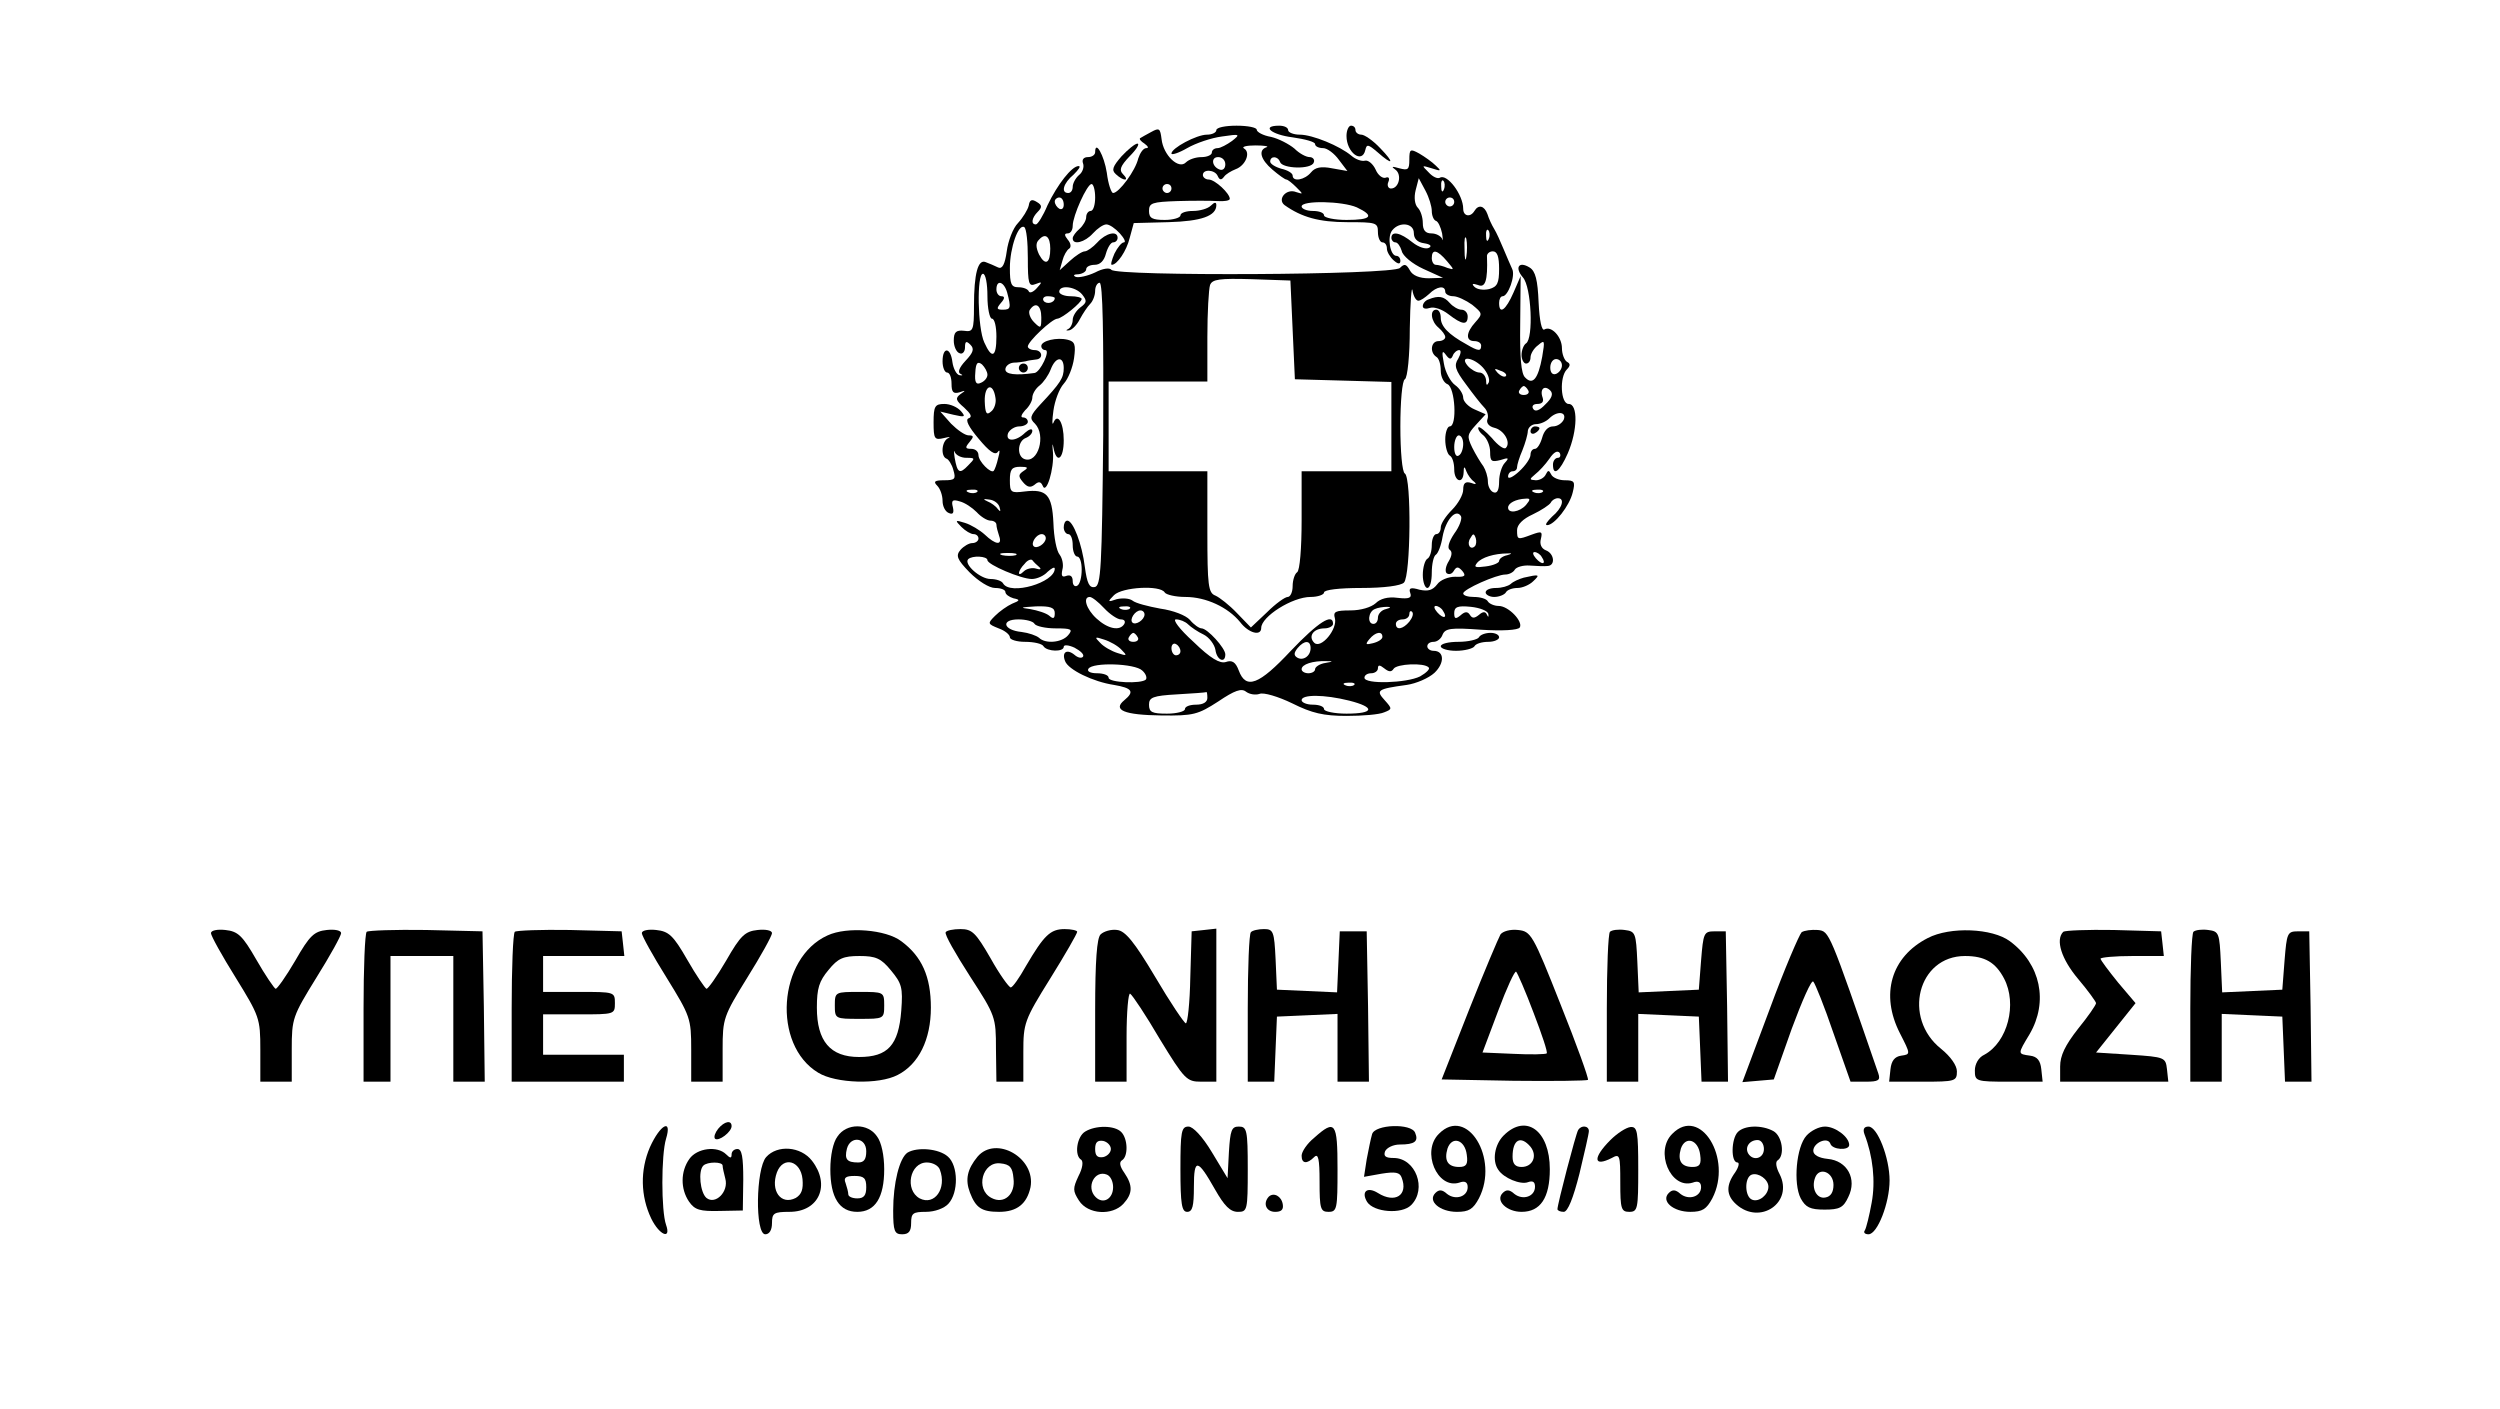 <?xml version="1.0" standalone="no"?>
<!DOCTYPE svg PUBLIC "-//W3C//DTD SVG 20010904//EN"
 "http://www.w3.org/TR/2001/REC-SVG-20010904/DTD/svg10.dtd">
<svg version="1.0" xmlns="http://www.w3.org/2000/svg"
 width="557pt" height="314pt" viewBox="0 0 557 314"
 preserveAspectRatio="xMidYMid meet">

<g transform="translate(0,314) scale(0.1,-0.1)"
fill="#000000" stroke="none">
<path d="M2565 2846 c-11 -6 -22 -12 -25 -14 -2 -2 2 -7 10 -12 8 -6 10 -10 4
-10 -7 0 -14 -11 -18 -23 -6 -27 -43 -77 -56 -77 -4 0 -11 20 -14 45 -6 39
-26 74 -26 46 0 -6 -7 -11 -16 -11 -10 0 -14 -6 -11 -14 3 -8 -1 -20 -9 -26
-8 -7 -14 -19 -14 -26 0 -8 -4 -14 -10 -14 -17 0 -11 22 12 41 11 11 17 19 11
19 -15 0 -47 -41 -69 -87 -10 -24 -22 -43 -26 -43 -12 0 -9 15 4 28 10 10 10
15 -2 22 -11 7 -16 5 -18 -8 -2 -9 -13 -27 -24 -39 -11 -11 -22 -40 -25 -63
-4 -29 -10 -40 -19 -36 -8 4 -20 9 -28 12 -17 7 -26 -25 -26 -98 0 -54 -2 -58
-22 -55 -18 2 -23 -3 -23 -22 0 -13 6 -26 13 -28 6 -3 12 3 12 13 0 14 3 15
12 6 9 -9 7 -17 -11 -36 -14 -15 -18 -26 -11 -29 6 -3 5 -4 -2 -3 -7 1 -14 15
-16 29 -4 34 -22 35 -22 2 0 -14 5 -25 10 -25 6 0 10 -11 10 -25 0 -19 4 -23
18 -19 14 5 14 4 2 -4 -12 -9 -11 -14 8 -30 15 -14 19 -21 10 -24 -8 -3 0 -19
22 -45 24 -29 37 -38 43 -30 5 7 5 1 1 -13 -3 -14 -8 -27 -10 -29 -6 -7 -34
21 -34 35 0 8 -7 14 -16 14 -14 0 -14 3 -4 15 10 12 10 15 -2 15 -8 0 -25 12
-39 26 l-24 27 29 -7 c26 -6 28 -5 17 8 -8 9 -24 16 -37 16 -21 0 -24 -5 -24
-41 0 -37 2 -40 23 -35 12 3 16 3 10 0 -15 -6 -18 -41 -4 -46 4 -1 12 -13 15
-25 6 -20 4 -23 -20 -23 -22 0 -25 -3 -16 -12 7 -7 12 -22 12 -34 0 -12 6 -24
14 -27 9 -4 12 0 9 13 -4 15 -1 18 15 13 12 -3 28 -14 38 -24 9 -10 23 -19 31
-19 7 0 13 -4 13 -9 0 -5 3 -16 6 -25 8 -22 -8 -20 -32 3 -11 10 -31 22 -44
26 -22 7 -23 6 -8 -9 9 -9 21 -16 27 -16 6 0 11 -4 11 -10 0 -5 -6 -10 -14
-10 -7 0 -19 -7 -26 -15 -11 -13 -8 -21 20 -50 20 -20 44 -35 57 -35 13 0 23
-4 23 -9 0 -5 8 -11 18 -14 15 -3 15 -5 -3 -12 -11 -5 -28 -17 -38 -27 -17
-17 -17 -18 8 -28 14 -5 25 -14 25 -20 0 -5 15 -10 34 -10 19 0 38 -4 41 -10
8 -12 45 -13 45 -1 0 5 11 4 24 -2 13 -7 22 -15 19 -20 -3 -4 -11 -3 -19 4
-17 14 -29 6 -21 -14 7 -19 62 -46 109 -53 41 -7 46 -15 23 -34 -27 -22 0 -33
82 -34 72 -1 82 2 127 31 37 25 52 30 62 22 8 -6 21 -8 30 -5 9 4 42 -6 73
-21 44 -22 70 -28 121 -28 36 0 73 3 84 8 18 7 18 8 1 27 -20 22 -17 25 49 34
21 3 49 15 62 27 23 22 22 49 -2 49 -8 0 -14 5 -14 10 0 6 6 10 14 10 8 0 17
7 20 16 6 14 18 16 86 11 47 -3 82 -1 86 5 8 13 -25 48 -47 48 -10 0 -21 5
-24 10 -3 6 -17 10 -31 10 -13 0 -24 3 -24 8 0 9 74 42 94 42 8 0 18 5 21 11
4 6 19 10 33 9 15 -1 33 -2 40 -1 18 1 15 28 -4 35 -10 4 -14 14 -11 25 4 17
2 18 -20 10 -32 -12 -33 -12 -33 10 0 12 13 25 35 35 19 9 37 21 40 26 3 6 10
10 16 10 16 0 10 -22 -13 -41 -11 -11 -17 -19 -11 -19 16 0 50 43 57 73 6 24
4 27 -18 27 -13 0 -27 6 -30 13 -5 10 -7 10 -12 0 -3 -7 -13 -13 -22 -13 -15
1 -15 2 -2 13 9 7 23 22 32 35 10 15 18 19 23 13 3 -6 1 -11 -4 -11 -6 0 -11
-7 -11 -15 0 -27 15 -16 33 25 22 51 23 110 2 110 -18 0 -21 60 -4 77 8 8 8
13 0 17 -6 4 -11 18 -11 30 0 26 -24 51 -39 42 -6 -4 -11 19 -13 60 -2 50 -7
70 -20 78 -24 15 -34 0 -15 -22 19 -21 24 -136 7 -147 -5 -3 -10 -15 -10 -26
0 -10 5 -19 10 -19 6 0 10 6 10 14 0 7 7 20 17 27 15 13 15 10 9 -26 -9 -49
-21 -64 -38 -46 -9 8 -12 45 -11 119 l1 107 -16 -37 c-17 -39 -32 -50 -32 -23
0 8 3 15 8 15 12 0 29 46 21 61 -4 8 -12 28 -19 44 -7 17 -16 37 -21 45 -5 8
-12 23 -15 33 -7 19 -20 22 -29 7 -9 -15 -25 -12 -25 5 0 31 -36 79 -52 69 -5
-3 -16 2 -25 12 -16 16 -16 16 7 9 21 -7 22 -6 9 6 -8 8 -25 20 -37 27 -20 11
-22 10 -22 -14 0 -22 -3 -24 -22 -19 -17 5 -19 4 -9 -3 15 -11 8 -42 -10 -42
-6 0 -9 7 -6 14 4 9 1 13 -6 10 -7 -2 -17 6 -22 18 -6 13 -17 22 -24 20 -7 -2
-21 3 -30 11 -26 22 -87 47 -115 47 -14 0 -26 5 -26 10 0 6 -9 10 -20 10 -41
0 -18 -20 30 -26 28 -4 50 -10 50 -15 0 -5 8 -9 18 -9 9 0 25 -12 35 -26 l19
-25 -34 6 c-25 5 -38 2 -47 -9 -14 -17 -41 -22 -41 -7 0 5 -11 12 -25 15 -14
4 -25 11 -25 16 0 13 17 13 22 -1 5 -15 70 -17 75 -1 3 6 -2 12 -9 12 -8 0
-23 8 -34 19 -12 10 -35 22 -52 26 -18 3 -32 11 -32 16 0 5 -20 9 -45 9 -25 0
-45 -4 -45 -10 0 -5 -9 -10 -21 -10 -23 0 -79 -30 -79 -42 0 -4 16 1 35 12 19
11 54 23 78 26 40 6 41 5 22 -10 -11 -8 -26 -16 -32 -16 -7 0 -13 -4 -13 -10
0 -5 -10 -10 -23 -10 -13 0 -28 -5 -35 -12 -16 -16 -50 16 -54 52 -3 24 -5 26
-23 16z m257 -34 c-19 -6 -14 -27 13 -50 14 -12 28 -22 31 -22 3 0 13 -8 22
-17 16 -16 16 -16 0 -11 -22 9 -43 -16 -26 -29 38 -27 77 -38 140 -38 64 0 68
-1 68 -22 0 -13 5 -23 10 -23 6 0 10 -6 10 -14 0 -7 7 -19 15 -26 10 -9 15 -9
15 -1 0 6 -4 11 -9 11 -14 0 -21 43 -9 57 16 20 48 16 48 -6 0 -13 8 -21 23
-23 13 -2 18 -6 11 -10 -7 -4 -23 1 -37 12 -27 22 -47 26 -47 10 0 -5 4 -10 9
-10 5 0 11 -9 14 -19 2 -11 24 -29 48 -40 l44 -20 -32 -1 c-20 0 -36 6 -42 18
-8 14 -12 15 -22 5 -16 -16 -634 -19 -643 -4 -4 5 -19 3 -36 -6 -17 -8 -36
-12 -43 -10 -7 3 -5 6 6 6 9 1 17 6 17 11 0 6 9 10 19 10 12 0 21 9 25 25 4
14 11 25 16 25 6 0 10 5 10 10 0 17 -26 11 -45 -10 -10 -11 -23 -20 -28 -20
-6 0 -21 -10 -33 -21 l-23 -21 6 21 c3 12 10 24 15 27 5 3 4 12 -3 20 -8 10
-8 14 0 14 6 0 11 7 11 17 0 22 32 93 42 93 4 0 8 -13 8 -30 0 -16 -4 -30 -10
-30 -5 0 -10 -6 -10 -14 0 -7 -7 -19 -15 -26 -8 -7 -15 -16 -15 -21 0 -16 27
-9 45 11 10 11 23 20 30 20 7 0 20 -9 30 -20 10 -11 14 -20 9 -20 -5 0 -14
-11 -21 -25 -6 -14 -9 -25 -6 -25 12 0 33 31 40 60 l9 33 77 2 c74 2 107 14
107 38 0 7 -4 7 -12 -1 -7 -7 -25 -12 -40 -12 -15 0 -28 -4 -28 -10 0 -5 -16
-10 -35 -10 -28 0 -35 4 -35 20 0 18 7 20 63 22 34 1 74 1 90 0 15 -1 27 1 27
5 0 12 -33 43 -47 43 -7 0 -13 5 -13 10 0 14 27 12 33 -2 4 -9 8 -10 14 -2 4
6 16 13 26 17 22 8 34 37 19 46 -7 4 5 7 25 7 20 0 31 -2 25 -4z m-92 -38 c0
-9 -5 -14 -12 -12 -18 6 -21 28 -4 28 9 0 16 -7 16 -16z m460 -104 c0 -10 4
-20 9 -22 5 -1 11 -14 14 -28 2 -14 2 -19 0 -12 -3 6 -13 12 -24 12 -13 0 -19
7 -19 23 0 13 -5 28 -11 34 -7 7 -9 23 -5 39 l7 27 15 -28 c8 -15 14 -35 14
-45z m27 48 c-3 -8 -6 -5 -6 6 -1 11 2 17 5 13 3 -3 4 -12 1 -19z m-607 2 c0
-5 -4 -10 -10 -10 -5 0 -10 5 -10 10 0 6 5 10 10 10 6 0 10 -4 10 -10z m-240
-36 c0 -8 -4 -12 -10 -9 -5 3 -10 10 -10 16 0 5 5 9 10 9 6 0 10 -7 10 -16z
m870 6 c0 -5 -4 -10 -10 -10 -5 0 -10 5 -10 10 0 6 5 10 10 10 6 0 10 -4 10
-10z m-217 -12 c40 -19 33 -28 -23 -28 -27 0 -50 5 -50 10 0 6 -11 10 -25 10
-14 0 -25 5 -25 10 0 14 91 12 123 -2z m-733 -113 c0 -57 2 -64 17 -58 15 6
16 5 3 -9 -8 -9 -16 -12 -18 -7 -2 5 -12 9 -23 9 -16 0 -19 7 -19 43 0 45 19
99 32 91 5 -3 8 -34 8 -69z m1027 43 c-3 -8 -6 -5 -6 6 -1 11 2 17 5 13 3 -3
4 -12 1 -19z m-977 -22 c0 -33 -11 -39 -25 -13 -7 15 -8 26 0 33 14 16 25 7
25 -20z m927 -18 c-2 -13 -4 -5 -4 17 -1 22 1 32 4 23 2 -10 2 -28 0 -40z
m-43 -10 c16 -19 17 -20 1 -15 -9 4 -21 7 -26 7 -5 0 -9 7 -9 15 0 21 12 19
34 -7z m116 -17 c0 -32 -4 -40 -22 -45 -13 -3 -27 -1 -33 5 -7 7 -4 8 8 4 16
-7 22 9 20 63 -1 6 5 12 13 12 10 0 14 -12 14 -39z m-1140 -61 c0 -27 5 -50
10 -50 6 0 10 -18 10 -40 0 -46 -10 -51 -27 -13 -15 32 -17 153 -3 153 6 0 10
-22 10 -50z m680 -75 l5 -110 108 -3 107 -3 0 -99 0 -100 -100 0 -100 0 0
-109 c0 -63 -4 -112 -10 -116 -5 -3 -10 -17 -10 -31 0 -13 -5 -24 -11 -24 -6
0 -27 -15 -46 -34 l-36 -34 -31 32 c-17 18 -39 35 -48 39 -16 6 -18 22 -18
142 l0 135 -110 0 -110 0 0 100 0 100 110 0 110 0 0 99 c0 55 3 107 6 116 5
13 21 15 93 13 l86 -3 5 -110z m-636 83 c9 -34 8 -38 -10 -38 -14 0 -14 3 -4
15 9 10 9 15 1 15 -6 0 -11 7 -11 15 0 23 17 18 24 -7z m214 -315 c-3 -301 -5
-338 -19 -341 -12 -2 -17 8 -22 45 -6 50 -26 103 -39 103 -5 0 -8 -7 -8 -15 0
-8 5 -15 10 -15 6 0 10 -11 10 -25 0 -14 5 -25 10 -25 6 0 10 -13 10 -29 0
-17 -4 -33 -10 -36 -5 -3 -10 1 -10 10 0 11 -5 15 -14 12 -10 -4 -12 0 -9 14
3 10 0 25 -6 33 -7 8 -13 39 -14 71 -3 63 -15 76 -64 70 -31 -4 -33 -2 -33 25
0 24 4 30 23 30 17 0 19 -2 8 -9 -12 -8 -13 -12 -2 -25 10 -12 17 -13 26 -6 9
8 14 7 18 -2 8 -22 26 38 23 74 -2 18 -1 23 1 11 7 -38 23 -26 23 16 0 40 -14
62 -23 39 -3 -7 -3 5 0 27 3 22 13 49 23 60 10 11 20 36 23 57 4 30 2 37 -14
41 -24 6 -59 -2 -59 -14 0 -5 4 -9 9 -9 12 0 -11 -49 -24 -51 -43 -6 -65 -3
-65 8 0 7 8 14 18 15 9 0 22 2 27 3 6 2 16 3 23 4 17 1 15 21 -3 21 -8 0 -15
4 -15 8 0 11 54 62 66 62 11 1 54 36 54 44 0 3 -11 6 -25 6 -14 0 -25 5 -25
10 0 16 36 12 51 -6 11 -14 11 -18 -4 -29 -9 -7 -17 -19 -17 -28 0 -8 -5 -18
-10 -20 -6 -3 -5 -4 2 -3 7 1 18 13 24 25 7 13 17 28 23 34 6 6 11 19 11 29 0
10 5 18 10 18 7 0 9 -114 8 -337z m702 297 c5 0 15 7 24 15 17 17 36 20 36 5
0 -5 8 -10 18 -10 9 0 28 -9 42 -19 23 -19 24 -20 7 -39 -21 -23 -22 -42 -2
-42 8 0 15 -4 15 -10 0 -13 -6 -13 -33 3 -40 22 -57 40 -57 59 0 10 -4 18 -10
18 -15 0 -12 -26 5 -40 8 -7 15 -16 15 -21 0 -5 -7 -9 -15 -9 -17 0 -20 -25
-5 -35 6 -3 10 -17 10 -31 0 -14 7 -27 15 -30 17 -7 22 -94 5 -94 -5 0 -10
-13 -10 -29 0 -17 5 -33 10 -36 6 -3 10 -17 10 -31 0 -27 20 -34 21 -6 0 13 2
14 6 2 3 -8 11 -19 17 -23 7 -6 4 -7 -6 -3 -13 4 -18 0 -18 -15 0 -11 -11 -31
-25 -45 -14 -14 -25 -31 -25 -39 0 -8 -4 -15 -10 -15 -5 0 -10 -11 -10 -24 0
-14 -4 -28 -10 -31 -5 -3 -10 -19 -10 -36 0 -16 5 -29 10 -29 6 0 10 15 10 34
0 19 4 37 9 40 5 3 12 21 15 40 7 38 30 64 41 46 3 -5 -3 -23 -15 -39 -12 -18
-16 -32 -10 -36 6 -4 5 -13 -2 -25 -7 -11 -9 -23 -5 -27 5 -4 12 -2 16 5 6 10
10 10 19 0 9 -11 6 -14 -16 -13 -15 0 -33 -7 -40 -17 -10 -13 -20 -16 -39 -12
-20 6 -25 4 -21 -7 4 -11 -2 -14 -28 -11 -22 3 -39 -2 -49 -12 -10 -9 -33 -16
-56 -16 -34 0 -39 -3 -35 -17 7 -24 -31 -70 -46 -55 -14 14 -2 32 23 32 10 0
19 5 19 10 0 25 -33 4 -94 -60 -71 -76 -100 -87 -116 -44 -7 19 -15 24 -29 19
-13 -4 -34 8 -72 45 -32 29 -47 50 -39 50 9 0 21 -5 27 -11 6 -6 22 -17 35
-23 12 -6 24 -22 26 -34 3 -23 22 -31 22 -10 0 14 -40 58 -53 58 -5 0 -17 8
-26 19 -9 10 -37 21 -66 25 -27 5 -55 12 -62 18 -7 5 -22 6 -35 3 -20 -7 -21
-6 -6 9 18 18 103 23 113 6 3 -5 24 -10 46 -10 46 0 95 -23 122 -56 19 -25 47
-32 47 -13 0 25 69 69 110 69 16 0 30 5 30 10 0 6 34 10 83 10 51 0 88 5 95
12 15 15 17 234 2 243 -6 3 -10 50 -10 105 0 55 4 102 10 105 6 3 11 54 11
113 1 59 4 97 6 85 2 -13 8 -23 13 -23z m-810 6 c0 -11 -19 -15 -25 -6 -3 5 1
10 9 10 9 0 16 -2 16 -4z m-30 -43 c0 -25 -1 -26 -16 -11 -9 9 -13 21 -10 27
13 20 26 11 26 -16z m917 -85 c2 6 9 12 14 12 5 0 4 -8 -2 -19 -10 -15 -7 -25
17 -57 16 -22 34 -45 41 -52 7 -7 10 -19 7 -26 -3 -8 3 -16 15 -19 22 -5 38
-33 26 -45 -4 -4 -18 6 -31 22 -14 15 -27 26 -30 24 -2 -3 2 -11 11 -18 8 -7
15 -23 15 -37 0 -21 3 -23 23 -18 18 6 20 5 10 -6 -7 -7 -13 -26 -13 -42 0
-18 -4 -27 -12 -24 -7 2 -13 13 -13 24 0 11 -5 26 -10 34 -6 8 -17 26 -25 42
-12 25 -11 29 8 50 l22 24 -25 11 c-14 6 -25 18 -25 26 0 8 -8 21 -18 28 -10
7 -22 29 -25 48 -5 26 -4 31 4 20 8 -11 12 -12 16 -2z m-1037 -43 c0 -7 -7
-15 -15 -18 -10 -5 -14 1 -12 23 1 21 5 26 15 18 6 -6 12 -16 12 -23z m170 15
c0 -22 -7 -33 -52 -81 -23 -25 -25 -31 -12 -43 25 -26 7 -89 -23 -79 -18 6
-16 40 2 47 8 3 15 10 15 16 0 6 -7 4 -16 -4 -20 -20 -45 -21 -38 -1 4 8 15
15 25 15 10 0 19 5 19 10 0 6 -5 10 -11 10 -6 0 -3 7 5 16 9 8 16 21 16 28 0
8 7 20 16 27 9 7 20 23 25 36 11 29 29 30 29 3z m934 1 c10 -11 16 -26 13 -33
-4 -8 -6 -7 -6 5 -1 9 -7 17 -15 17 -7 0 -19 7 -26 15 -20 24 13 19 34 -4z
m176 5 c0 -8 -6 -16 -13 -19 -8 -3 -13 3 -13 14 0 11 6 19 13 19 7 0 13 -6 13
-14z m-125 -24 c-3 -3 -11 0 -18 7 -9 10 -8 11 6 5 10 -3 15 -9 12 -12z
m-1137 -49 c2 -11 -3 -25 -10 -30 -10 -9 -13 -4 -14 23 -1 37 19 43 24 7z
m1187 17 c3 -5 -1 -10 -10 -10 -9 0 -13 5 -10 10 3 6 8 10 10 10 2 0 7 -4 10
-10z m38 -31 c-13 -14 -23 -17 -27 -10 -4 6 0 11 9 11 11 0 15 5 12 14 -7 19
4 29 17 16 7 -7 4 -17 -11 -31z m41 -34 c-4 -8 -14 -15 -24 -15 -11 0 -20 -10
-24 -25 -4 -14 -11 -25 -16 -25 -6 0 -10 -6 -10 -13 0 -8 -11 -24 -25 -37 -14
-13 -25 -18 -25 -12 0 7 5 12 10 12 6 0 10 4 10 9 0 5 5 22 12 38 6 15 12 35
12 43 1 8 9 15 18 15 10 0 23 6 30 13 17 17 39 15 32 -3z m-224 -54 c0 -11 -4
-23 -10 -26 -6 -4 -10 5 -10 19 0 14 5 26 10 26 6 0 10 -9 10 -19z m-1107 -31
c20 0 20 -1 4 -17 -19 -20 -24 -17 -30 17 -2 14 -2 19 0 13 3 -7 14 -13 26
-13z m24 -76 c-3 -3 -12 -4 -19 -1 -8 3 -5 6 6 6 11 1 17 -2 13 -5z m1260 0
c-3 -3 -12 -4 -19 -1 -8 3 -5 6 6 6 11 1 17 -2 13 -5z m-1210 -34 c3 -10 2
-11 -4 -4 -4 6 -15 14 -23 17 -11 5 -9 6 4 4 11 -1 21 -9 23 -17z m1173 5
c-14 -16 -40 -20 -40 -6 0 10 17 19 39 20 11 1 11 -2 1 -14z m-1070 -74 c0
-12 -20 -25 -27 -18 -7 7 6 27 18 27 5 0 9 -4 9 -9z m956 -18 c-10 -10 -19 5
-10 18 6 11 8 11 12 0 2 -7 1 -15 -2 -18z m-1023 -20 c-7 -2 -21 -2 -30 0 -10
3 -4 5 12 5 17 0 24 -2 18 -5z m1095 0 c-10 -2 -18 -8 -18 -13 0 -4 -13 -10
-30 -12 -23 -3 -27 -2 -19 8 10 12 38 21 69 21 9 1 9 -1 -2 -4z m77 -4 c11
-16 1 -19 -13 -3 -7 8 -8 14 -3 14 5 0 13 -5 16 -11z m-1235 -7 c0 -10 75 -42
99 -42 11 0 27 7 35 16 9 8 16 12 16 7 0 -31 -99 -60 -115 -33 -3 6 -16 10
-28 10 -23 0 -60 33 -50 44 9 9 43 7 43 -2z m115 -15 c6 -5 3 -7 -6 -4 -9 3
-22 0 -28 -6 -15 -15 -14 1 2 17 6 8 14 11 17 8 3 -4 10 -11 15 -15z m145 -92
c13 -14 30 -25 37 -25 8 0 11 -4 8 -10 -10 -17 -37 -11 -62 12 -23 21 -31 48
-15 48 5 0 19 -11 32 -25z m-110 -11 c0 -12 -3 -14 -12 -6 -7 6 -26 12 -43 15
-24 3 -22 4 13 6 33 1 42 -3 42 -15z m167 10 c-3 -3 -12 -4 -19 -1 -8 3 -5 6
6 6 11 1 17 -2 13 -5z m571 -1 c-10 -2 -18 -11 -18 -19 0 -8 -4 -14 -10 -14
-14 0 -12 27 3 33 6 3 19 5 27 5 10 0 9 -2 -2 -5z m127 -4 c11 -16 1 -19 -13
-3 -7 8 -8 14 -3 14 5 0 13 -5 16 -11z m101 -7 c1 -7 0 -8 -3 -2 -3 8 -9 8
-18 0 -10 -8 -15 -8 -20 0 -5 8 -11 8 -21 -1 -11 -9 -14 -8 -14 5 0 14 8 17
37 14 20 -2 38 -9 39 -16z m-766 -1 c0 -12 -20 -25 -27 -18 -7 7 6 27 18 27 5
0 9 -4 9 -9z m590 -16 c-14 -17 -30 -20 -30 -5 0 6 7 10 15 10 8 0 15 5 15 12
0 6 3 8 6 5 4 -4 1 -13 -6 -22z m-835 -5 c3 -5 24 -10 47 -10 35 0 39 -2 28
-15 -14 -17 -51 -20 -65 -6 -6 5 -23 11 -39 13 -41 4 -47 28 -7 28 16 0 33 -4
36 -10z m230 -30 c3 -5 -1 -10 -10 -10 -9 0 -13 5 -10 10 3 6 8 10 10 10 2 0
7 -4 10 -10z m545 1 c0 -5 -9 -11 -21 -14 -16 -4 -18 -3 -8 9 13 16 29 19 29
5z m-581 -29 c13 -13 12 -14 -9 -7 -13 4 -31 14 -39 23 -13 13 -12 14 9 7 13
-4 31 -14 39 -23z m131 -3 c0 -5 -4 -9 -10 -9 -5 0 -10 7 -10 16 0 8 5 12 10
9 6 -3 10 -10 10 -16z m290 7 c0 -18 -17 -29 -30 -21 -8 5 -7 11 1 21 15 18
29 18 29 0z m33 -33 c-13 -2 -23 -9 -23 -14 0 -5 -7 -9 -15 -9 -8 0 -15 4 -15
9 0 11 25 19 55 18 16 0 16 -1 -2 -4z m-408 -17 c8 -7 11 -16 8 -20 -10 -10
-83 -7 -83 4 0 6 -12 10 -26 10 -14 0 -23 4 -19 10 9 15 104 12 120 -4z m560
4 c7 11 68 14 78 3 4 -3 -5 -12 -19 -20 -30 -15 -124 -18 -124 -3 0 6 7 10 15
10 8 0 15 5 15 11 0 8 4 8 14 0 10 -8 16 -9 21 -1z m-88 -36 c-3 -3 -12 -4
-19 -1 -8 3 -5 6 6 6 11 1 17 -2 13 -5z m-327 -29 c0 -9 -9 -15 -25 -15 -14 0
-25 -4 -25 -10 0 -5 -18 -10 -40 -10 -33 0 -40 3 -40 20 0 16 8 20 63 23 34 2
63 4 65 5 1 1 2 -5 2 -13z m316 -6 c59 -15 56 -29 -6 -29 -27 0 -50 5 -50 10
0 6 -11 10 -25 10 -14 0 -25 5 -25 10 0 13 50 13 106 -1z"/>
<path d="M2270 2320 c0 -5 5 -10 10 -10 6 0 10 5 10 10 0 6 -4 10 -10 10 -5 0
-10 -4 -10 -10z"/>
<path d="M3183 2473 c-7 -2 -13 -9 -13 -15 0 -6 7 -7 16 -4 9 3 27 -3 41 -14
31 -24 43 -25 43 -5 0 8 -6 15 -14 15 -7 0 -19 7 -26 15 -13 15 -25 17 -47 8z"/>
<path d="M3410 2179 c0 -5 5 -7 10 -4 6 3 10 8 10 11 0 2 -4 4 -10 4 -5 0 -10
-5 -10 -11z"/>
<path d="M3000 2837 c0 -37 35 -63 42 -31 3 13 6 13 27 -5 35 -31 39 -25 6 9
-16 17 -35 30 -42 30 -7 0 -13 5 -13 10 0 6 -4 10 -10 10 -5 0 -10 -10 -10
-23z"/>
<path d="M2499 2792 c-20 -23 -23 -31 -13 -40 17 -16 32 -16 16 0 -9 9 -6 18
15 40 15 15 23 28 17 28 -5 0 -21 -13 -35 -28z"/>
<path d="M3395 1853 c-11 -3 -24 -9 -29 -14 -6 -5 -20 -9 -33 -9 -13 0 -23 -4
-23 -10 0 -5 9 -10 19 -10 11 0 23 5 26 10 3 6 15 10 26 10 11 0 27 7 35 15
16 15 14 16 -21 8z"/>
<path d="M3295 1720 c-3 -5 -24 -10 -46 -10 -21 0 -39 -4 -39 -10 0 -5 15 -10
34 -10 19 0 38 5 41 10 3 6 17 10 31 10 13 0 24 5 24 10 0 6 -9 10 -19 10 -11
0 -23 -4 -26 -10z"/>
<path d="M470 1061 c0 -6 25 -51 55 -99 53 -86 55 -91 55 -160 l0 -72 35 0 35
0 0 72 c0 69 2 74 55 160 30 48 55 93 55 99 0 6 -14 9 -32 7 -28 -3 -38 -12
-70 -68 -21 -36 -41 -64 -44 -63 -3 1 -23 30 -43 65 -31 54 -41 63 -69 66 -18
2 -32 -1 -32 -7z"/>
<path d="M817 1064 c-4 -4 -7 -81 -7 -171 l0 -163 30 0 30 0 0 140 0 140 70 0
70 0 0 -140 0 -140 35 0 35 0 -2 168 -3 167 -126 3 c-69 1 -128 -1 -132 -4z"/>
<path d="M1147 1064 c-4 -4 -7 -81 -7 -171 l0 -163 125 0 125 0 0 30 0 30 -90
0 -90 0 0 45 0 45 80 0 c79 0 80 0 80 25 0 25 -1 25 -80 25 l-80 0 0 40 0 40
91 0 90 0 -3 28 -3 27 -116 3 c-63 1 -118 -1 -122 -4z"/>
<path d="M1430 1061 c0 -6 25 -51 55 -99 53 -86 55 -91 55 -160 l0 -72 35 0
35 0 0 72 c0 69 2 74 55 160 30 48 55 93 55 99 0 6 -14 9 -32 7 -28 -3 -38
-12 -70 -68 -21 -36 -41 -64 -44 -63 -3 1 -23 30 -43 65 -31 54 -41 63 -69 66
-18 2 -32 -1 -32 -7z"/>
<path d="M1844 1056 c-111 -50 -124 -244 -21 -306 39 -24 135 -27 177 -5 47
24 74 79 74 150 0 69 -20 114 -66 148 -34 26 -121 33 -164 13z m141 -78 c24
-29 27 -38 23 -90 -6 -77 -30 -103 -94 -103 -64 0 -94 35 -94 110 0 43 5 59
26 84 21 26 33 31 69 31 36 0 48 -5 70 -32z"/>
<path d="M1860 900 c0 -30 1 -30 55 -30 54 0 55 0 55 30 0 30 -1 30 -55 30
-54 0 -55 0 -55 -30z"/>
<path d="M2107 1063 c-3 -5 22 -48 54 -98 57 -88 58 -91 58 -162 l1 -73 30 0
30 0 0 66 c0 64 2 71 60 164 33 53 60 100 60 104 0 3 -13 6 -28 6 -32 0 -46
-14 -86 -82 -15 -27 -30 -48 -34 -48 -4 0 -25 29 -45 65 -33 57 -41 65 -67 65
-16 0 -31 -3 -33 -7z"/>
<path d="M2452 1058 c-8 -8 -12 -57 -12 -170 l0 -158 35 0 35 0 0 101 c0 55 4
98 8 95 5 -3 35 -48 66 -101 55 -90 60 -95 92 -95 l34 0 0 171 0 170 -27 -3
-28 -3 -3 -102 c-1 -57 -6 -103 -10 -103 -4 1 -35 47 -68 103 -47 79 -67 103
-85 105 -13 2 -30 -3 -37 -10z"/>
<path d="M2787 1063 c-4 -3 -7 -80 -7 -170 l0 -163 30 0 29 0 3 73 3 72 68 3
67 3 0 -76 0 -75 35 0 35 0 -2 168 -3 167 -30 0 -30 0 -3 -68 -3 -68 -67 3
-67 3 -3 68 c-3 62 -5 67 -26 67 -12 0 -26 -3 -29 -7z"/>
<path d="M3343 1058 c-4 -7 -36 -82 -70 -168 l-61 -155 160 -3 c89 -1 163 0
166 2 2 3 -25 78 -61 168 -62 157 -66 163 -95 166 -17 2 -34 -3 -39 -10z m74
-175 c18 -47 32 -88 29 -90 -2 -2 -35 -3 -73 -1 l-70 3 35 93 c19 51 37 90 40
87 3 -3 21 -44 39 -92z"/>
<path d="M3587 1064 c-4 -4 -7 -81 -7 -171 l0 -163 35 0 35 0 0 75 0 76 68 -3
67 -3 3 -72 3 -73 30 0 29 0 -2 168 -3 167 -25 0 c-24 0 -25 -4 -30 -65 l-5
-65 -67 -3 -67 -3 -3 68 c-3 64 -4 68 -28 71 -14 2 -29 0 -33 -4z"/>
<path d="M4014 1063 c-5 -5 -38 -81 -71 -171 l-61 -163 35 3 35 3 40 113 c23
62 44 110 48 105 4 -4 25 -56 45 -115 l38 -108 34 0 c28 0 33 3 28 18 -110
319 -109 317 -135 320 -14 1 -30 -1 -36 -5z"/>
<path d="M4295 1050 c-82 -42 -106 -126 -62 -212 24 -47 24 -47 3 -50 -15 -2
-22 -12 -24 -30 l-3 -28 75 0 c72 0 76 1 76 23 0 13 -14 33 -35 50 -87 69 -52
207 53 207 44 0 68 -14 87 -50 30 -57 8 -142 -44 -170 -13 -6 -21 -21 -21 -35
0 -24 2 -25 76 -25 l75 0 -3 28 c-2 19 -9 28 -25 30 -28 4 -28 3 -1 48 42 72
25 156 -44 207 -39 29 -133 33 -183 7z"/>
<path d="M4597 1064 c-18 -18 -4 -61 33 -105 22 -26 40 -51 40 -54 0 -4 -18
-30 -40 -57 -29 -37 -40 -60 -40 -84 l0 -34 121 0 120 0 -3 28 c-3 26 -5 27
-80 32 l-78 5 44 55 44 55 -39 46 c-21 26 -39 50 -39 53 0 3 32 6 71 6 l70 0
-3 28 -3 27 -106 3 c-58 1 -108 -1 -112 -4z"/>
<path d="M4887 1064 c-4 -4 -7 -81 -7 -171 l0 -163 35 0 35 0 0 75 0 76 68 -3
67 -3 3 -72 3 -73 30 0 29 0 -2 168 -3 167 -25 0 c-24 0 -25 -4 -30 -65 l-5
-65 -67 -3 -67 -3 -3 68 c-3 64 -4 68 -28 71 -14 2 -29 0 -33 -4z"/>
<path d="M1600 625 c-7 -9 -10 -18 -7 -22 8 -7 37 15 37 28 0 14 -16 11 -30
-6z"/>
<path d="M1448 584 c-22 -51 -21 -109 3 -159 18 -37 45 -48 33 -14 -11 31 -11
156 0 192 14 46 -13 32 -36 -19z"/>
<path d="M1866 608 c-10 -13 -16 -43 -16 -73 0 -63 20 -95 60 -95 40 0 60 32
60 95 0 30 -6 60 -16 73 -20 30 -68 30 -88 0z m64 -33 c0 -18 -5 -25 -18 -25
-25 0 -31 7 -25 31 8 29 43 25 43 -6z m0 -80 c0 -18 -5 -25 -20 -25 -11 0 -20
4 -20 9 0 5 -3 16 -6 25 -5 12 0 16 20 16 21 0 26 -5 26 -25z"/>
<path d="M2418 619 c-19 -11 -25 -54 -9 -63 5 -4 3 -19 -6 -36 -13 -28 -13
-33 1 -55 20 -31 74 -34 99 -7 21 23 21 41 2 69 -10 14 -12 24 -5 28 14 9 13
48 -2 63 -15 15 -57 15 -80 1z m57 -39 c0 -8 -8 -16 -17 -18 -13 -2 -18 3 -18
18 0 15 5 20 18 18 9 -2 17 -10 17 -18z m5 -85 c0 -26 -22 -39 -39 -22 -22 22
-2 61 25 50 8 -3 14 -15 14 -28z"/>
<path d="M2630 535 c0 -78 3 -95 15 -95 12 0 15 13 15 56 0 64 8 63 47 -6 21
-37 34 -50 51 -50 21 0 22 3 22 95 0 88 -2 95 -20 95 -16 0 -19 -8 -22 -57
l-3 -58 -35 58 c-21 35 -42 57 -52 57 -16 0 -18 -11 -18 -95z"/>
<path d="M2928 605 c-16 -13 -28 -31 -28 -40 0 -18 12 -19 28 -3 9 9 12 -3 12
-55 0 -60 2 -67 20 -67 19 0 20 7 20 95 0 105 -5 112 -52 70z"/>
<path d="M3057 613 c-3 -10 -8 -35 -12 -56 l-6 -39 39 7 c31 5 41 3 45 -9 15
-39 -15 -58 -53 -34 -24 15 -38 3 -24 -20 15 -23 77 -28 98 -7 36 36 10 105
-39 105 -18 0 -23 4 -19 15 4 8 18 15 33 15 33 0 42 7 34 26 -8 22 -90 19 -96
-3z"/>
<path d="M3206 614 c-40 -39 -4 -124 45 -109 13 5 19 1 19 -10 0 -21 -27 -30
-46 -15 -11 10 -18 10 -26 2 -18 -18 10 -42 48 -42 27 0 36 6 49 30 46 89 -27
207 -89 144z m62 -47 c3 -21 -1 -27 -17 -27 -25 0 -34 14 -26 41 10 29 39 20
43 -14z"/>
<path d="M3350 610 c-20 -20 -26 -56 -12 -76 12 -19 50 -34 66 -28 11 4 16 1
16 -10 0 -22 -27 -31 -46 -16 -11 10 -18 10 -26 2 -17 -17 9 -42 42 -42 42 0
63 31 63 95 0 86 -53 125 -103 75z m60 -25 c16 -20 5 -45 -20 -45 -14 0 -20 7
-20 23 0 38 18 48 40 22z"/>
<path d="M3516 622 c-5 -8 -46 -165 -46 -176 0 -3 6 -6 14 -6 9 0 21 30 35 85
11 46 21 89 21 95 0 12 -17 14 -24 2z"/>
<path d="M3588 600 c-40 -40 -38 -61 3 -40 18 10 19 7 19 -55 0 -58 2 -65 20
-65 19 0 20 7 20 95 0 84 -2 95 -17 94 -10 -1 -30 -14 -45 -29z"/>
<path d="M3726 614 c-40 -39 -4 -124 45 -109 13 5 19 1 19 -10 0 -21 -27 -30
-46 -15 -11 10 -18 10 -26 2 -18 -18 10 -42 48 -42 27 0 36 6 49 30 46 89 -27
207 -89 144z m62 -47 c3 -21 -1 -27 -17 -27 -25 0 -34 14 -26 41 10 29 39 20
43 -14z"/>
<path d="M3872 618 c-15 -15 -16 -68 -1 -68 5 0 3 -10 -5 -22 -21 -29 -20 -51
2 -71 53 -48 129 4 97 67 -8 15 -10 28 -4 31 16 11 10 54 -10 65 -26 14 -64
13 -79 -2z m58 -38 c0 -21 -24 -28 -35 -10 -8 14 3 30 21 30 8 0 14 -9 14 -20z
m10 -84 c0 -18 -21 -35 -36 -29 -17 6 -18 50 -1 56 15 5 37 -11 37 -27z"/>
<path d="M4025 610 c-23 -25 -30 -107 -13 -140 11 -20 21 -25 53 -25 33 0 42
4 53 28 20 40 -2 81 -46 85 -20 2 -32 9 -32 18 0 18 32 32 38 16 4 -14 42 -16
42 -3 0 18 -31 41 -54 41 -13 0 -31 -9 -41 -20z m60 -110 c0 -16 -6 -26 -18
-28 -19 -4 -32 20 -23 44 9 25 41 13 41 -16z"/>
<path d="M4154 613 c19 -49 25 -105 16 -153 -5 -28 -12 -56 -15 -61 -4 -5 0
-9 8 -9 20 0 47 70 47 120 0 50 -27 120 -47 120 -10 0 -13 -6 -9 -17z"/>
<path d="M1536 558 c-20 -28 -20 -67 -1 -95 13 -19 25 -22 68 -21 l52 1 1 69
c0 50 -3 68 -13 68 -7 0 -13 -5 -13 -12 0 -9 -3 -9 -12 0 -20 20 -65 14 -82
-10z m74 -15 c0 -5 3 -17 6 -29 8 -29 -22 -59 -42 -43 -14 12 -19 60 -7 72 9
9 43 9 43 0z"/>
<path d="M1707 562 c-23 -26 -25 -172 -2 -172 9 0 15 9 15 25 0 22 4 25 39 25
66 0 92 60 50 114 -25 32 -77 36 -102 8z m81 -49 c2 -23 -2 -34 -15 -42 -33
-17 -57 16 -42 57 14 37 53 26 57 -15z"/>
<path d="M2022 572 c-18 -12 -32 -68 -32 -129 0 -46 3 -53 20 -53 15 0 20 7
20 25 0 22 4 25 33 25 20 0 41 8 50 18 23 25 22 85 -1 105 -20 18 -68 22 -90
9z m72 -38 c16 -42 -12 -81 -45 -64 -34 19 -22 80 16 80 13 0 26 -7 29 -16z"/>
<path d="M2178 563 c-23 -28 -28 -51 -17 -80 13 -34 26 -43 65 -43 40 0 62 18
70 55 12 65 -77 116 -118 68z m80 -48 c5 -36 -21 -59 -49 -44 -37 19 -20 82
20 77 21 -2 27 -9 29 -33z"/>
<path d="M2827 474 c-14 -15 -6 -34 14 -34 14 0 19 5 17 17 -3 18 -20 27 -31
17z"/>
</g>
</svg>
